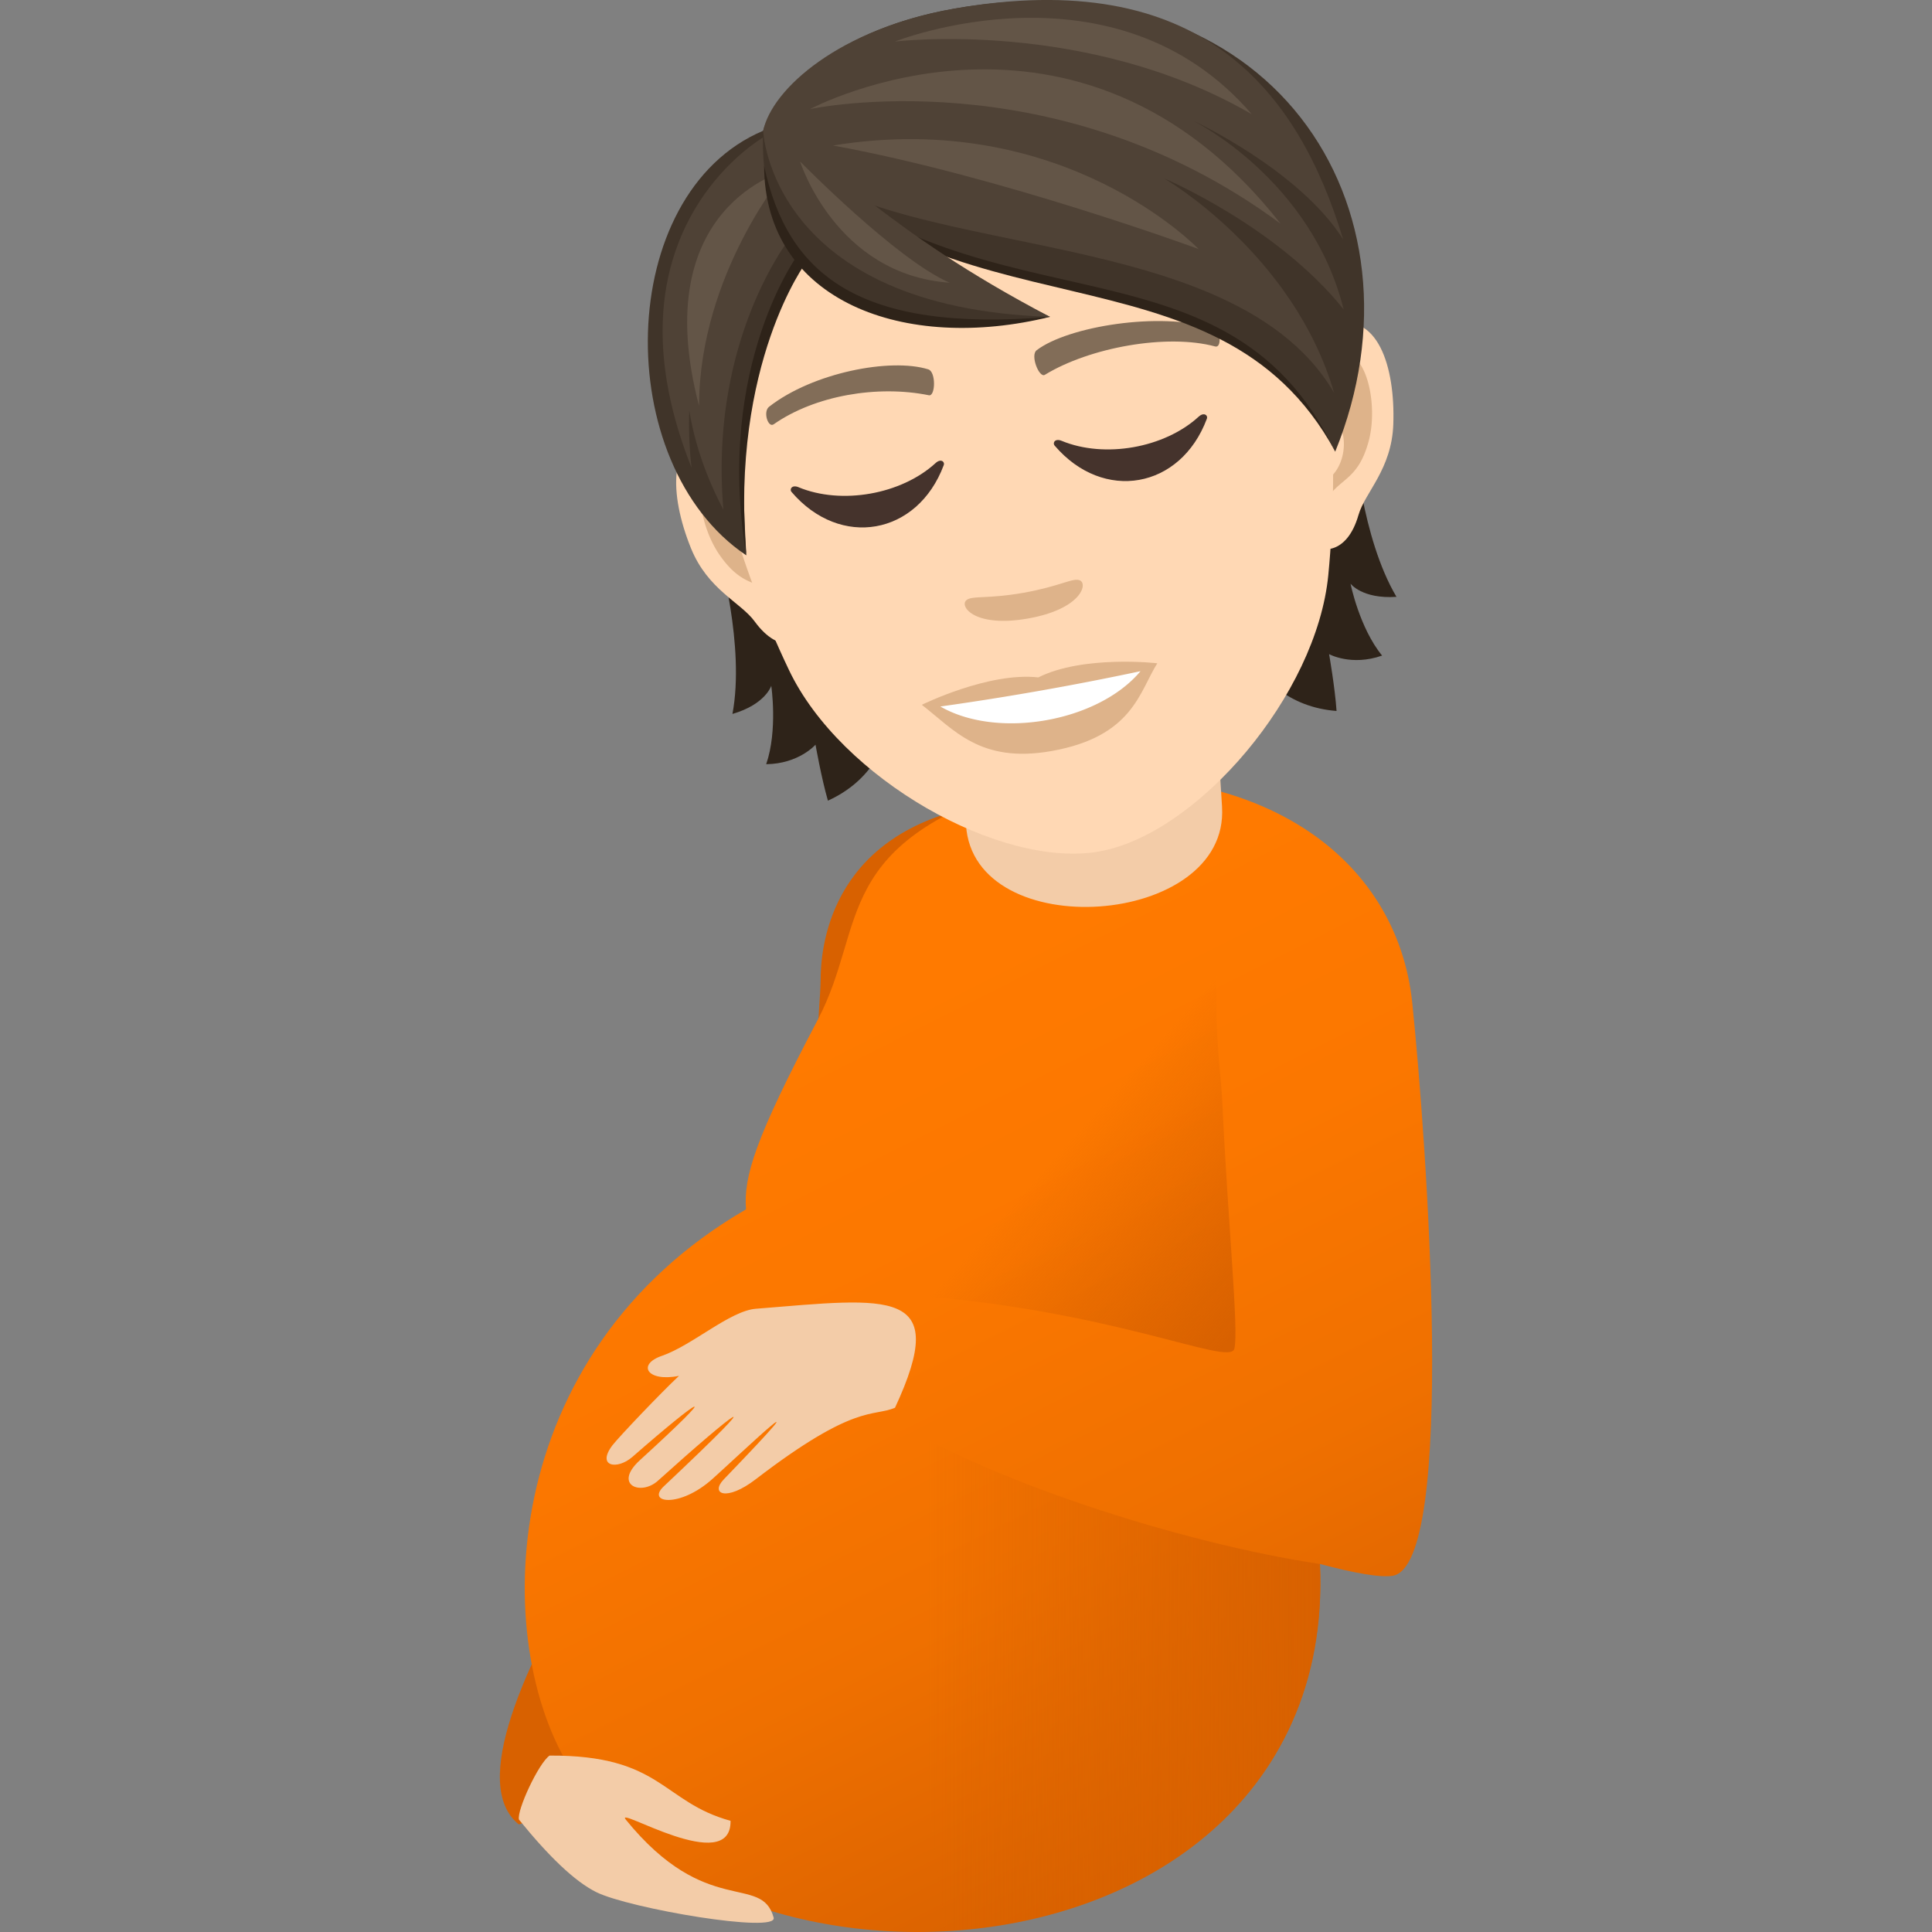 <svg xmlns="http://www.w3.org/2000/svg" xml:space="preserve" style="enable-background:new 0 0 64 64" viewBox="0 0 64 64"><rect x="0" y="0" width="64" height="64" fill="#808080" stroke="none"/><path d="M32.274 26.717c-4.884.994-5.086 4.815-5.09 5.745-.004.763-.446 6.334-.77 9.334-2.272 2.842-12.457 16.037-9.229 18.639 2.608-.418 19.42-34.602 15.09-33.718z" style="fill:#d86100"/><linearGradient id="a" x1="1489.375" x2="1503.133" y1="61.267" y2="33.931" gradientTransform="matrix(-1 0 0 1 1530.218 0)" gradientUnits="userSpaceOnUse"><stop offset="0" style="stop-color:#d86100"/><stop offset=".031" style="stop-color:#da6200"/><stop offset=".357" style="stop-color:#ef7000"/><stop offset=".682" style="stop-color:#fb7700"/><stop offset="1" style="stop-color:#ff7a00"/></linearGradient><path d="M24.712 40.062c-.081-1.093.295-2.325 2.377-6.28 1.674-3.183.353-5.882 7.16-7.927 7.514-.879 12.036 2.567 12.534 7.366.474 4.595 1.484 18.609-.645 18.978-.406.07-1.282-.09-2.413-.39.555 13.84-19.18 15.56-24.775 6.865-2.738-4.25-2.509-13.815 5.762-18.612z" style="fill:url(#a)"/><path d="M21.924 44.915c1.013-.35 2.258-1.495 3.118-1.561 4.455-.36 6.467-.72 4.606 3.28-.754.314-1.325-.153-4.608 2.364-.984.76-1.528.488-1.06.004 3.74-3.882.42-.724-.38-.01-1.09.976-2.198.797-1.613.247 3.788-3.569 2.34-2.472-.194-.186-.571.512-1.488.133-.596-.682 2.815-2.57 2.052-2.12-.249-.108-.507.44-1.197.318-.657-.39.239-.303 1.609-1.743 2.202-2.296-1.054.213-1.401-.376-.57-.662zm3.704 18.608c-.402-1.475-2.227.042-4.898-3.246-.399-.497 3.496 1.912 3.471.04-2.278-.625-2.276-2.18-5.996-2.161-.365.252-1.09 1.817-1.014 2.12.97 1.2 1.848 2.053 2.567 2.406 1.106.543 6.014 1.378 5.87.841z" style="fill:#f3cca8"/><linearGradient id="b" x1="35.048" x2="42.045" y1="36.69" y2="42.932" gradientUnits="userSpaceOnUse"><stop offset=".105" style="stop-color:#d86100;stop-opacity:0"/><stop offset="1" style="stop-color:#d86100"/></linearGradient><path d="M40.487 36.453c-.056-1.208-.388-2.875-.03-5.855L29.738 42.87c7.088.466 11.005 2.426 11.152 1.806.15-.618-.209-4.039-.402-8.222z" style="fill:url(#b)"/><linearGradient id="c" x1="30.757" x2="44.013" y1="55.339" y2="55.339" gradientUnits="userSpaceOnUse"><stop offset="0" style="stop-color:#d86100;stop-opacity:0"/><stop offset="1" style="stop-color:#d86100"/></linearGradient><path d="m29.055 46.702 2.265 17.273c6.085-.29 12.777-4.13 12.405-12.166-4.495-.67-11.313-2.81-14.67-5.107z" style="fill:url(#c)"/><path d="M40.481 26.732c.25 3.996-8.232 4.592-8.481.596l-.29-4.653 8.482-.594.29 4.651z" style="fill:#f3cca8"/><path d="M23.813 18.337s.874 3.069.45 5.313c1.096-.317 1.286-.932 1.286-.932s.22 1.471-.168 2.597c1.08-.012 1.634-.646 1.634-.646s.195 1.108.411 1.854c2.919-1.329 2.108-4.855 2.108-4.855l-5.72-3.33zm22.447 1.434c-1.167-1.969-1.394-5.146-1.394-5.146l-4.232 5.086s.444 3.59 3.641 3.841c-.052-.775-.247-1.883-.247-1.883s.736.407 1.756.048c-.753-.92-1.046-2.382-1.046-2.382s.383.513 1.522.436z" style="fill:#2e2319"/><path d="M44.068 10.75c-1.578.481-1.792 6.085-.524 7.33.174.174 1.063.345 1.458-1.021.219-.758 1.1-1.51 1.153-3.004.066-1.908-.513-3.782-2.087-3.306zm-20.349 3.588c1.647-.087 3.765 5.105 3 6.71-.105.222-.882.686-1.72-.462-.465-.638-1.55-1.043-2.111-2.428-.715-1.77-.807-3.73.83-3.82z" style="fill:#ffd8b4"/><path d="M44.207 11.792c-.395.209-.744.93-.802 2.038 1.412-.576 1.479 1.94.211 2.212.053.244.117.496.193.756.458-1.005 1.148-.754 1.534-2.197.342-1.297-.149-3.32-1.136-2.809zm-18.812 5.209c-.438-1.02-1.009-1.58-1.45-1.636-1.098-.144-.872 1.926-.102 3.027.855 1.22 1.418.753 2.193 1.54a11.414 11.414 0 0 0-.078-.781c-1.277.165-2.064-2.188-.563-2.15z" style="fill:#deb38a"/><path d="M31.822 2.204c-6.987 1.232-9.35 7.517-7.64 14.758.345 1.453 1.129 3.505 1.955 5.236 1.712 3.595 7.005 6.584 10.27 6.009 3.265-.576 7.212-5.194 7.595-9.16.185-1.909.22-4.1.047-5.588C43.18 6.07 38.81.972 31.822 2.204z" style="fill:#ffd8b4"/><path d="M40.188 10.877c-1.748-.565-4.813-.065-5.845.723-.226.16.08.93.268.817 1.479-.906 4.038-1.373 5.643-.94.215.06.196-.522-.066-.6zM25.482 13.47c1.45-1.129 4.019-1.622 5.264-1.236.266.073.243.901.027.86-1.7-.346-3.777.005-5.143.961-.185.132-.367-.422-.148-.585z" style="fill:#826d58"/><path d="M35.777 19.227c-.222-.105-.656.195-1.874.41-1.218.215-1.724.08-1.901.255-.211.211.303.905 2.051.597 1.743-.307 1.99-1.135 1.724-1.262zm-1.38 3.213c-1.651-.186-3.861.908-3.861.908 1.056.812 1.927 1.95 4.291 1.532 2.707-.477 2.919-1.979 3.51-2.907-.001-.005-2.453-.278-3.94.466z" style="fill:#deb38a"/><path d="M31.151 23.404c1.89 1.091 5.22.514 6.63-1.17a96.6 96.6 0 0 1-6.63 1.17z" style="fill:#fff"/><path d="M39.708 13.802c-1.134 1.04-3.118 1.39-4.54.801-.218-.09-.31.065-.23.16 1.612 1.885 4.17 1.434 5.04-.89.044-.116-.097-.23-.27-.07zM26.452 16.14c1.422.59 3.406.24 4.54-.8.174-.16.313-.046.27.07-.87 2.323-3.427 2.774-5.039.889-.081-.094.012-.25.229-.16z" style="fill:#45332c"/><path d="M25.432 4.49C29.707 7.334 40.985 7.6 44.23 14.956 40.29 7.693 31.202 11.53 25.432 4.49z" style="fill:#2e2319"/><path d="M31.588.291c-4.252.75-6.035 3.05-6.308 4.042 6.73 7.159 15.232 2.835 18.95 10.63C47.516 6.88 42.115-1.566 31.588.29z" style="fill:#403429"/><path d="M31.588.291c-3.786.668-6.01 2.646-6.308 4.042 2.705 4.616 15.318 2.547 18.914 8.68-1.345-4.62-5.63-7.103-5.63-7.103s3.738 1.576 5.947 4.341c-1.085-4.338-4.996-6.257-4.996-6.257s3.506 1.617 4.978 3.934C42.99 2.97 39.755-1.15 31.588.29z" style="fill:#4f4236"/><path d="M41.467 3.784c-4.555-5.297-11.823-2.407-11.823-2.407s6.334-.781 11.823 2.407z" style="fill:#635547"/><path d="M42.423 7.412c-6.707-8.55-15.591-3.798-15.591-3.798s8.1-1.752 15.591 3.798z" style="fill:#635547"/><path d="M27.594 4.82c5.535 1.01 12.11 3.429 12.11 3.429s-4.459-4.675-12.11-3.429z" style="fill:#635547"/><path d="M25.28 4.332c-4.93 2.081-5.058 11.045-.558 14.065-.219-4.028-.203-6.642 1.946-9.771 0 0-.26-2.372-1.388-4.294z" style="fill:#403429"/><path d="M26.494 8.344s-2.824 3.725-1.772 10.053c-.526-6.362 1.99-9.72 1.99-9.72l-.218-.333z" style="fill:#2e2319"/><path d="M25.365 4.501s-5.602 3.088-2.456 10.993a12.674 12.674 0 0 1-.076-1.893c.17 1.026.52 2.123 1.13 3.281-.49-5.792 2.328-9.158 2.328-9.158l-.926-3.223z" style="fill:#4f4236"/><path d="M23.157 13.445c.01-4.395 2.897-7.801 2.897-7.801s-4.648 1.14-2.897 7.801z" style="fill:#635547"/><path d="M25.28 4.332c-.28 6.603 6.657 6.666 9.503 6.164-5.739-2.642-9.503-6.164-9.503-6.164z" style="fill:#403429"/><path d="M25.311 5.494c.777 3.616 3.162 5.539 9.472 5.002-4.8 1.184-9.447-.499-9.472-5.002z" style="fill:#2e2319"/><path d="M25.28 4.332s.232 5.861 9.503 6.164c-5.597-2.933-6.875-4.97-9.503-6.164z" style="fill:#4f4236"/><path d="M31.461 9.366c-1.758-.752-4.957-4.017-4.957-4.017s1.174 3.75 4.957 4.017z" style="fill:#635547"/></svg>